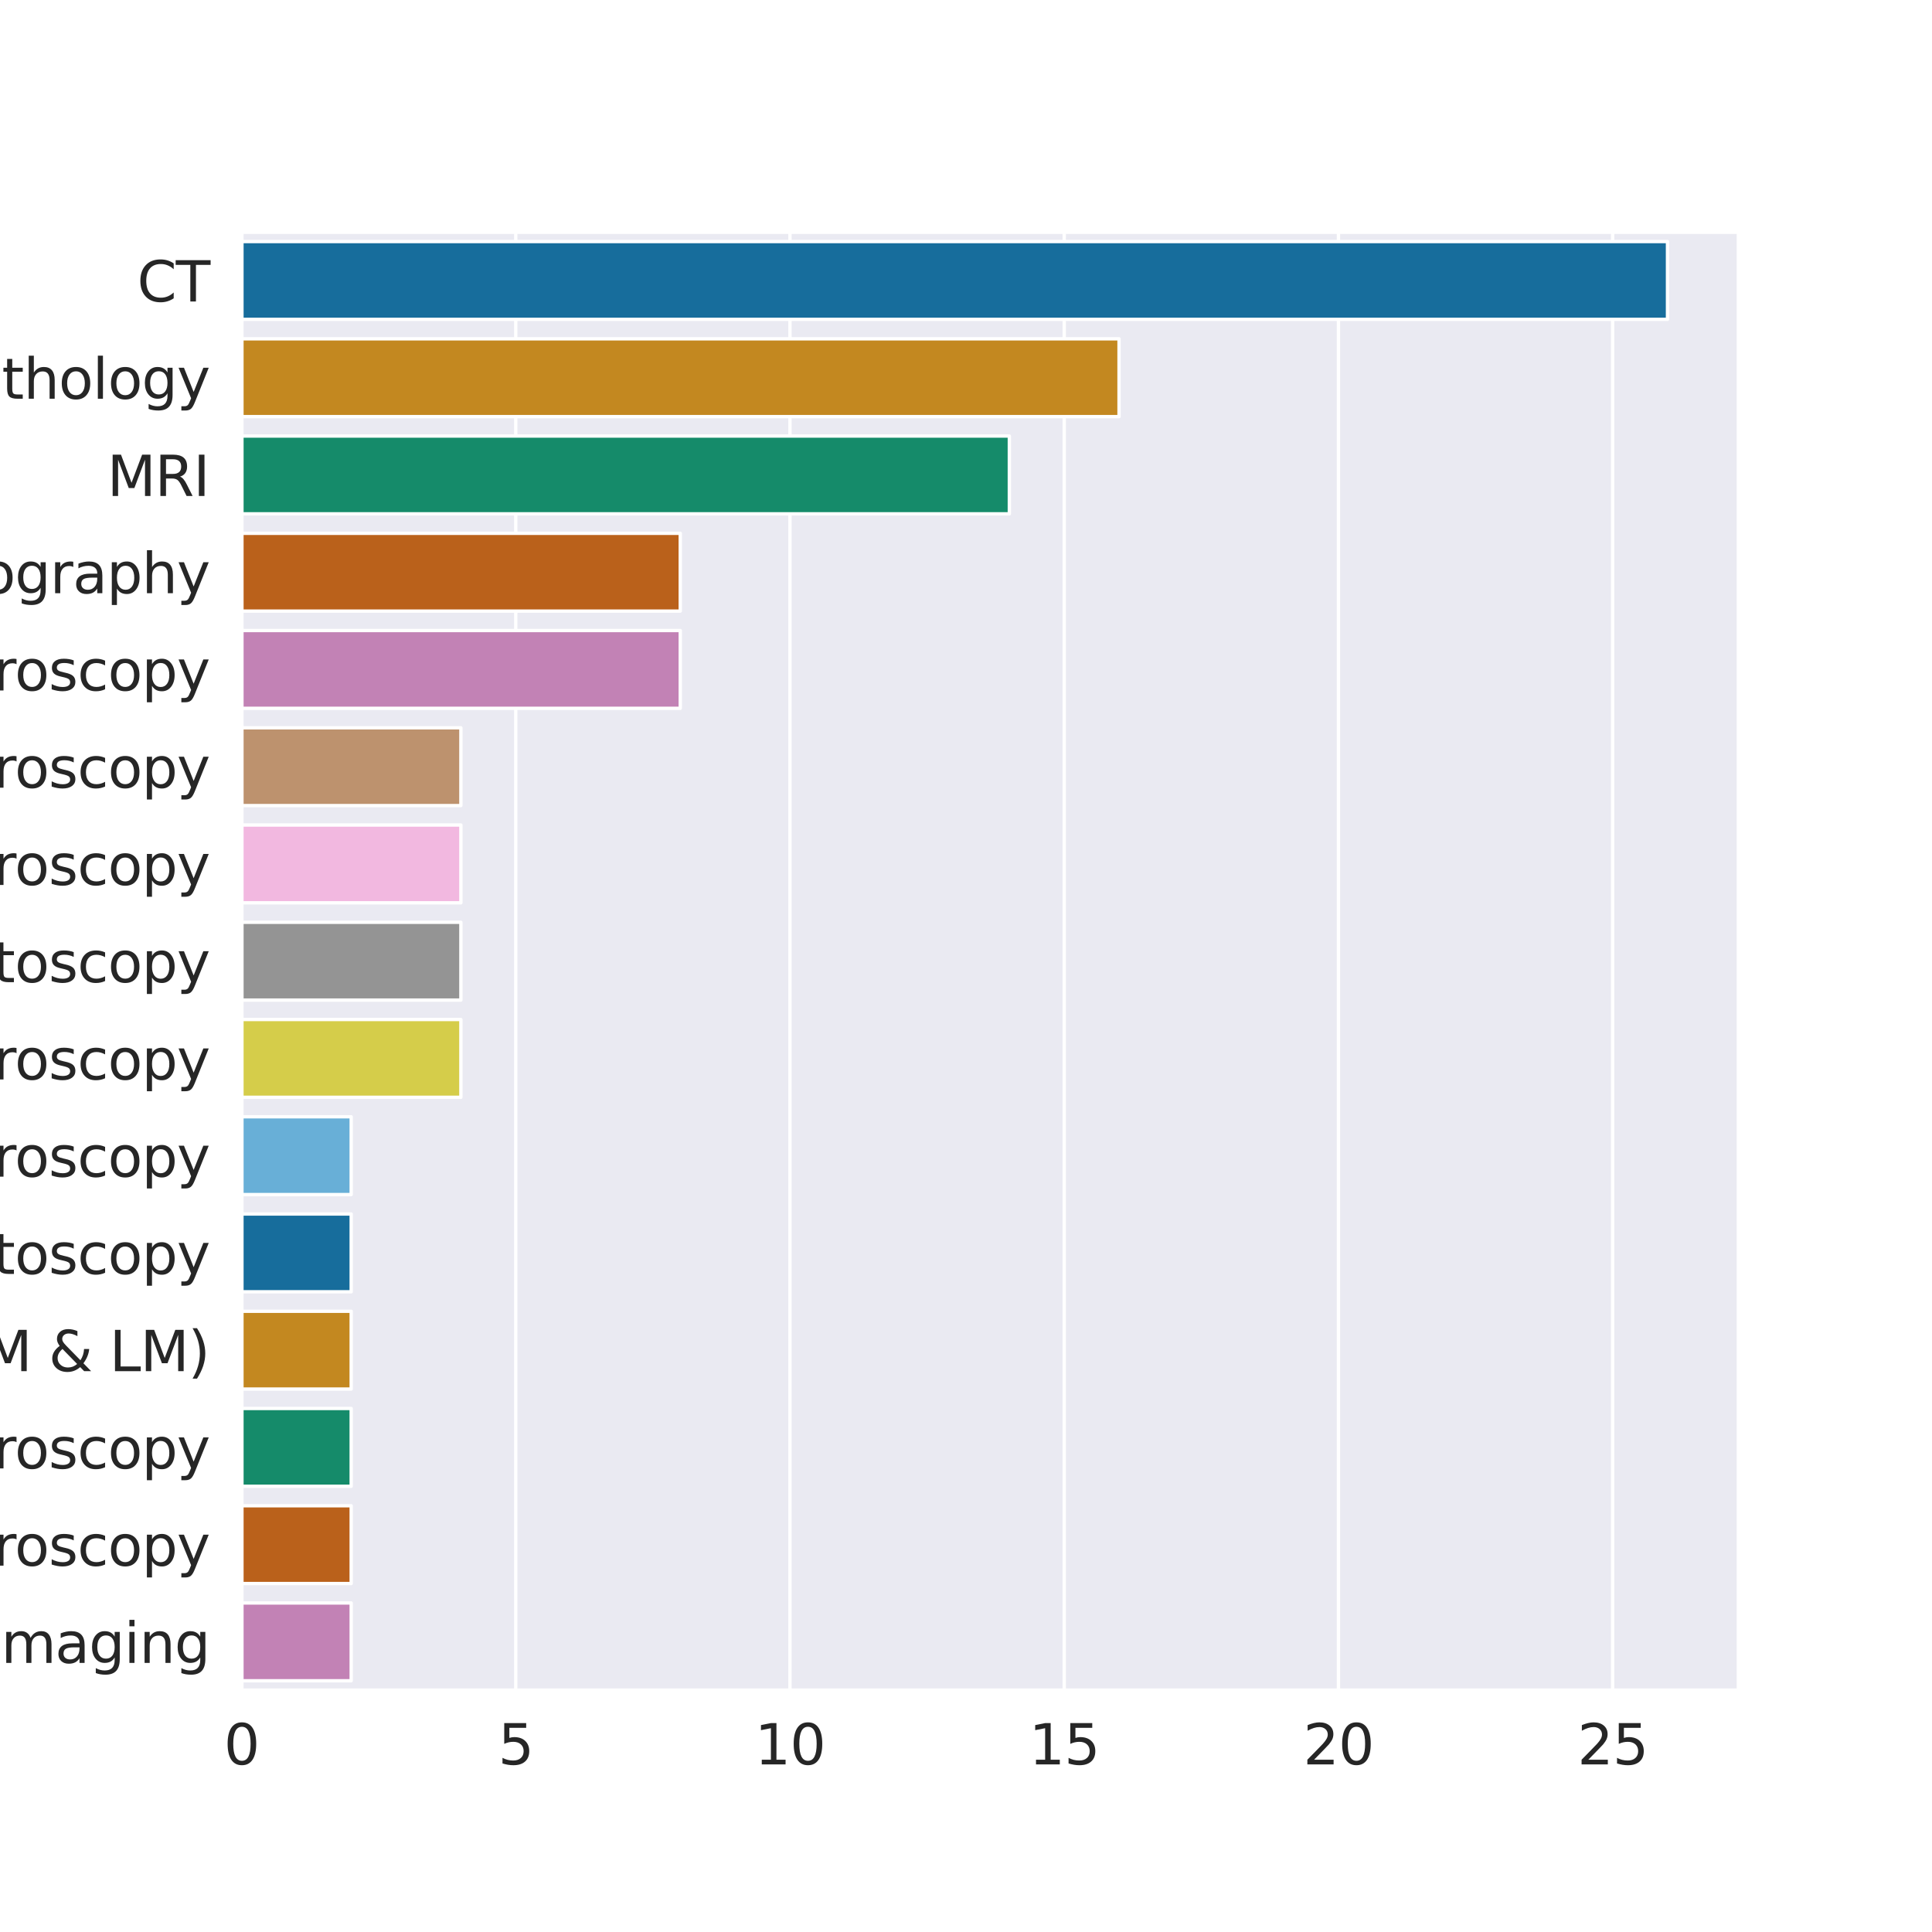 <?xml version="1.0" encoding="utf-8" standalone="no"?>
<!DOCTYPE svg PUBLIC "-//W3C//DTD SVG 1.1//EN"
  "http://www.w3.org/Graphics/SVG/1.1/DTD/svg11.dtd">
<svg xmlns:xlink="http://www.w3.org/1999/xlink" width="576pt" height="576pt" viewBox="0 0 576 576" xmlns="http://www.w3.org/2000/svg" version="1.1">
 <defs>
  <style type="text/css">*{stroke-linejoin: round; stroke-linecap: butt}</style>
 </defs>
 <g id="figure_1">
  <g id="patch_1">
   <path d="M 0 576 
L 576 576 
L 576 0 
L 0 0 
z
" style="fill: #ffffff"/>
  </g>
  <g id="axes_1">
   <g id="patch_2">
    <path d="M 72 504 
L 518.4 504 
L 518.4 69.12 
L 72 69.12 
z
" style="fill: #eaeaf2"/>
   </g>
   <g id="matplotlib.axis_1">
    <g id="xtick_1">
     <g id="line2d_1">
      <path d="M 72 504 
L 72 69.12 
" clip-path="url(#p57662f1f37)" style="fill: none; stroke: #ffffff; stroke-linecap: round"/>
     </g>
     <g id="text_1">
      <!-- 0 -->
      <g style="fill: #262626" transform="translate(66.751 526.037)scale(0.165 -0.165)">
       <defs>
        <path id="DejaVuSans-30" d="M 2034 4250 
Q 1547 4250 1301 3770 
Q 1056 3291 1056 2328 
Q 1056 1369 1301 889 
Q 1547 409 2034 409 
Q 2525 409 2770 889 
Q 3016 1369 3016 2328 
Q 3016 3291 2770 3770 
Q 2525 4250 2034 4250 
z
M 2034 4750 
Q 2819 4750 3233 4129 
Q 3647 3509 3647 2328 
Q 3647 1150 3233 529 
Q 2819 -91 2034 -91 
Q 1250 -91 836 529 
Q 422 1150 422 2328 
Q 422 3509 836 4129 
Q 1250 4750 2034 4750 
z
" transform="scale(0.016)"/>
       </defs>
       <use xlink:href="#DejaVuSans-30"/>
      </g>
     </g>
    </g>
    <g id="xtick_2">
     <g id="line2d_2">
      <path d="M 153.758 504 
L 153.758 69.12 
" clip-path="url(#p57662f1f37)" style="fill: none; stroke: #ffffff; stroke-linecap: round"/>
     </g>
     <g id="text_2">
      <!-- 5 -->
      <g style="fill: #262626" transform="translate(148.509 526.037)scale(0.165 -0.165)">
       <defs>
        <path id="DejaVuSans-35" d="M 691 4666 
L 3169 4666 
L 3169 4134 
L 1269 4134 
L 1269 2991 
Q 1406 3038 1543 3061 
Q 1681 3084 1819 3084 
Q 2600 3084 3056 2656 
Q 3513 2228 3513 1497 
Q 3513 744 3044 326 
Q 2575 -91 1722 -91 
Q 1428 -91 1123 -41 
Q 819 9 494 109 
L 494 744 
Q 775 591 1075 516 
Q 1375 441 1709 441 
Q 2250 441 2565 725 
Q 2881 1009 2881 1497 
Q 2881 1984 2565 2268 
Q 2250 2553 1709 2553 
Q 1456 2553 1204 2497 
Q 953 2441 691 2322 
L 691 4666 
z
" transform="scale(0.016)"/>
       </defs>
       <use xlink:href="#DejaVuSans-35"/>
      </g>
     </g>
    </g>
    <g id="xtick_3">
     <g id="line2d_3">
      <path d="M 235.516 504 
L 235.516 69.12 
" clip-path="url(#p57662f1f37)" style="fill: none; stroke: #ffffff; stroke-linecap: round"/>
     </g>
     <g id="text_3">
      <!-- 10 -->
      <g style="fill: #262626" transform="translate(225.018 526.037)scale(0.165 -0.165)">
       <defs>
        <path id="DejaVuSans-31" d="M 794 531 
L 1825 531 
L 1825 4091 
L 703 3866 
L 703 4441 
L 1819 4666 
L 2450 4666 
L 2450 531 
L 3481 531 
L 3481 0 
L 794 0 
L 794 531 
z
" transform="scale(0.016)"/>
       </defs>
       <use xlink:href="#DejaVuSans-31"/>
       <use xlink:href="#DejaVuSans-30" x="63.623"/>
      </g>
     </g>
    </g>
    <g id="xtick_4">
     <g id="line2d_4">
      <path d="M 317.275 504 
L 317.275 69.12 
" clip-path="url(#p57662f1f37)" style="fill: none; stroke: #ffffff; stroke-linecap: round"/>
     </g>
     <g id="text_4">
      <!-- 15 -->
      <g style="fill: #262626" transform="translate(306.777 526.037)scale(0.165 -0.165)">
       <use xlink:href="#DejaVuSans-31"/>
       <use xlink:href="#DejaVuSans-35" x="63.623"/>
      </g>
     </g>
    </g>
    <g id="xtick_5">
     <g id="line2d_5">
      <path d="M 399.033 504 
L 399.033 69.12 
" clip-path="url(#p57662f1f37)" style="fill: none; stroke: #ffffff; stroke-linecap: round"/>
     </g>
     <g id="text_5">
      <!-- 20 -->
      <g style="fill: #262626" transform="translate(388.535 526.037)scale(0.165 -0.165)">
       <defs>
        <path id="DejaVuSans-32" d="M 1228 531 
L 3431 531 
L 3431 0 
L 469 0 
L 469 531 
Q 828 903 1448 1529 
Q 2069 2156 2228 2338 
Q 2531 2678 2651 2914 
Q 2772 3150 2772 3378 
Q 2772 3750 2511 3984 
Q 2250 4219 1831 4219 
Q 1534 4219 1204 4116 
Q 875 4013 500 3803 
L 500 4441 
Q 881 4594 1212 4672 
Q 1544 4750 1819 4750 
Q 2544 4750 2975 4387 
Q 3406 4025 3406 3419 
Q 3406 3131 3298 2873 
Q 3191 2616 2906 2266 
Q 2828 2175 2409 1742 
Q 1991 1309 1228 531 
z
" transform="scale(0.016)"/>
       </defs>
       <use xlink:href="#DejaVuSans-32"/>
       <use xlink:href="#DejaVuSans-30" x="63.623"/>
      </g>
     </g>
    </g>
    <g id="xtick_6">
     <g id="line2d_6">
      <path d="M 480.791 504 
L 480.791 69.12 
" clip-path="url(#p57662f1f37)" style="fill: none; stroke: #ffffff; stroke-linecap: round"/>
     </g>
     <g id="text_6">
      <!-- 25 -->
      <g style="fill: #262626" transform="translate(470.293 526.037)scale(0.165 -0.165)">
       <use xlink:href="#DejaVuSans-32"/>
       <use xlink:href="#DejaVuSans-35" x="63.623"/>
      </g>
     </g>
    </g>
   </g>
   <g id="matplotlib.axis_2">
    <g id="ytick_1">
     <g id="text_7">
      <!-- CT -->
      <g style="fill: #262626" transform="translate(40.9 89.885)scale(0.165 -0.165)">
       <defs>
        <path id="DejaVuSans-43" d="M 4122 4306 
L 4122 3641 
Q 3803 3938 3442 4084 
Q 3081 4231 2675 4231 
Q 1875 4231 1450 3742 
Q 1025 3253 1025 2328 
Q 1025 1406 1450 917 
Q 1875 428 2675 428 
Q 3081 428 3442 575 
Q 3803 722 4122 1019 
L 4122 359 
Q 3791 134 3420 21 
Q 3050 -91 2638 -91 
Q 1578 -91 968 557 
Q 359 1206 359 2328 
Q 359 3453 968 4101 
Q 1578 4750 2638 4750 
Q 3056 4750 3426 4639 
Q 3797 4528 4122 4306 
z
" transform="scale(0.016)"/>
        <path id="DejaVuSans-54" d="M -19 4666 
L 3928 4666 
L 3928 4134 
L 2272 4134 
L 2272 0 
L 1638 0 
L 1638 4134 
L -19 4134 
L -19 4666 
z
" transform="scale(0.016)"/>
       </defs>
       <use xlink:href="#DejaVuSans-43"/>
       <use xlink:href="#DejaVuSans-54" x="69.824"/>
      </g>
     </g>
    </g>
    <g id="ytick_2">
     <g id="text_8">
      <!-- Digital Pathology -->
      <g style="fill: #262626" transform="translate(-77.515 118.877)scale(0.165 -0.165)">
       <defs>
        <path id="DejaVuSans-44" d="M 1259 4147 
L 1259 519 
L 2022 519 
Q 2988 519 3436 956 
Q 3884 1394 3884 2338 
Q 3884 3275 3436 3711 
Q 2988 4147 2022 4147 
L 1259 4147 
z
M 628 4666 
L 1925 4666 
Q 3281 4666 3915 4102 
Q 4550 3538 4550 2338 
Q 4550 1131 3912 565 
Q 3275 0 1925 0 
L 628 0 
L 628 4666 
z
" transform="scale(0.016)"/>
        <path id="DejaVuSans-69" d="M 603 3500 
L 1178 3500 
L 1178 0 
L 603 0 
L 603 3500 
z
M 603 4863 
L 1178 4863 
L 1178 4134 
L 603 4134 
L 603 4863 
z
" transform="scale(0.016)"/>
        <path id="DejaVuSans-67" d="M 2906 1791 
Q 2906 2416 2648 2759 
Q 2391 3103 1925 3103 
Q 1463 3103 1205 2759 
Q 947 2416 947 1791 
Q 947 1169 1205 825 
Q 1463 481 1925 481 
Q 2391 481 2648 825 
Q 2906 1169 2906 1791 
z
M 3481 434 
Q 3481 -459 3084 -895 
Q 2688 -1331 1869 -1331 
Q 1566 -1331 1297 -1286 
Q 1028 -1241 775 -1147 
L 775 -588 
Q 1028 -725 1275 -790 
Q 1522 -856 1778 -856 
Q 2344 -856 2625 -561 
Q 2906 -266 2906 331 
L 2906 616 
Q 2728 306 2450 153 
Q 2172 0 1784 0 
Q 1141 0 747 490 
Q 353 981 353 1791 
Q 353 2603 747 3093 
Q 1141 3584 1784 3584 
Q 2172 3584 2450 3431 
Q 2728 3278 2906 2969 
L 2906 3500 
L 3481 3500 
L 3481 434 
z
" transform="scale(0.016)"/>
        <path id="DejaVuSans-74" d="M 1172 4494 
L 1172 3500 
L 2356 3500 
L 2356 3053 
L 1172 3053 
L 1172 1153 
Q 1172 725 1289 603 
Q 1406 481 1766 481 
L 2356 481 
L 2356 0 
L 1766 0 
Q 1100 0 847 248 
Q 594 497 594 1153 
L 594 3053 
L 172 3053 
L 172 3500 
L 594 3500 
L 594 4494 
L 1172 4494 
z
" transform="scale(0.016)"/>
        <path id="DejaVuSans-61" d="M 2194 1759 
Q 1497 1759 1228 1600 
Q 959 1441 959 1056 
Q 959 750 1161 570 
Q 1363 391 1709 391 
Q 2188 391 2477 730 
Q 2766 1069 2766 1631 
L 2766 1759 
L 2194 1759 
z
M 3341 1997 
L 3341 0 
L 2766 0 
L 2766 531 
Q 2569 213 2275 61 
Q 1981 -91 1556 -91 
Q 1019 -91 701 211 
Q 384 513 384 1019 
Q 384 1609 779 1909 
Q 1175 2209 1959 2209 
L 2766 2209 
L 2766 2266 
Q 2766 2663 2505 2880 
Q 2244 3097 1772 3097 
Q 1472 3097 1187 3025 
Q 903 2953 641 2809 
L 641 3341 
Q 956 3463 1253 3523 
Q 1550 3584 1831 3584 
Q 2591 3584 2966 3190 
Q 3341 2797 3341 1997 
z
" transform="scale(0.016)"/>
        <path id="DejaVuSans-6c" d="M 603 4863 
L 1178 4863 
L 1178 0 
L 603 0 
L 603 4863 
z
" transform="scale(0.016)"/>
        <path id="DejaVuSans-20" transform="scale(0.016)"/>
        <path id="DejaVuSans-50" d="M 1259 4147 
L 1259 2394 
L 2053 2394 
Q 2494 2394 2734 2622 
Q 2975 2850 2975 3272 
Q 2975 3691 2734 3919 
Q 2494 4147 2053 4147 
L 1259 4147 
z
M 628 4666 
L 2053 4666 
Q 2838 4666 3239 4311 
Q 3641 3956 3641 3272 
Q 3641 2581 3239 2228 
Q 2838 1875 2053 1875 
L 1259 1875 
L 1259 0 
L 628 0 
L 628 4666 
z
" transform="scale(0.016)"/>
        <path id="DejaVuSans-68" d="M 3513 2113 
L 3513 0 
L 2938 0 
L 2938 2094 
Q 2938 2591 2744 2837 
Q 2550 3084 2163 3084 
Q 1697 3084 1428 2787 
Q 1159 2491 1159 1978 
L 1159 0 
L 581 0 
L 581 4863 
L 1159 4863 
L 1159 2956 
Q 1366 3272 1645 3428 
Q 1925 3584 2291 3584 
Q 2894 3584 3203 3211 
Q 3513 2838 3513 2113 
z
" transform="scale(0.016)"/>
        <path id="DejaVuSans-6f" d="M 1959 3097 
Q 1497 3097 1228 2736 
Q 959 2375 959 1747 
Q 959 1119 1226 758 
Q 1494 397 1959 397 
Q 2419 397 2687 759 
Q 2956 1122 2956 1747 
Q 2956 2369 2687 2733 
Q 2419 3097 1959 3097 
z
M 1959 3584 
Q 2709 3584 3137 3096 
Q 3566 2609 3566 1747 
Q 3566 888 3137 398 
Q 2709 -91 1959 -91 
Q 1206 -91 779 398 
Q 353 888 353 1747 
Q 353 2609 779 3096 
Q 1206 3584 1959 3584 
z
" transform="scale(0.016)"/>
        <path id="DejaVuSans-79" d="M 2059 -325 
Q 1816 -950 1584 -1140 
Q 1353 -1331 966 -1331 
L 506 -1331 
L 506 -850 
L 844 -850 
Q 1081 -850 1212 -737 
Q 1344 -625 1503 -206 
L 1606 56 
L 191 3500 
L 800 3500 
L 1894 763 
L 2988 3500 
L 3597 3500 
L 2059 -325 
z
" transform="scale(0.016)"/>
       </defs>
       <use xlink:href="#DejaVuSans-44"/>
       <use xlink:href="#DejaVuSans-69" x="77.002"/>
       <use xlink:href="#DejaVuSans-67" x="104.785"/>
       <use xlink:href="#DejaVuSans-69" x="168.262"/>
       <use xlink:href="#DejaVuSans-74" x="196.045"/>
       <use xlink:href="#DejaVuSans-61" x="235.254"/>
       <use xlink:href="#DejaVuSans-6c" x="296.533"/>
       <use xlink:href="#DejaVuSans-20" x="324.316"/>
       <use xlink:href="#DejaVuSans-50" x="356.104"/>
       <use xlink:href="#DejaVuSans-61" x="411.906"/>
       <use xlink:href="#DejaVuSans-74" x="473.186"/>
       <use xlink:href="#DejaVuSans-68" x="512.395"/>
       <use xlink:href="#DejaVuSans-6f" x="575.773"/>
       <use xlink:href="#DejaVuSans-6c" x="636.955"/>
       <use xlink:href="#DejaVuSans-6f" x="664.738"/>
       <use xlink:href="#DejaVuSans-67" x="725.92"/>
       <use xlink:href="#DejaVuSans-79" x="789.396"/>
      </g>
     </g>
    </g>
    <g id="ytick_3">
     <g id="text_9">
      <!-- MRI -->
      <g style="fill: #262626" transform="translate(31.931 147.869)scale(0.165 -0.165)">
       <defs>
        <path id="DejaVuSans-4d" d="M 628 4666 
L 1569 4666 
L 2759 1491 
L 3956 4666 
L 4897 4666 
L 4897 0 
L 4281 0 
L 4281 4097 
L 3078 897 
L 2444 897 
L 1241 4097 
L 1241 0 
L 628 0 
L 628 4666 
z
" transform="scale(0.016)"/>
        <path id="DejaVuSans-52" d="M 2841 2188 
Q 3044 2119 3236 1894 
Q 3428 1669 3622 1275 
L 4263 0 
L 3584 0 
L 2988 1197 
Q 2756 1666 2539 1819 
Q 2322 1972 1947 1972 
L 1259 1972 
L 1259 0 
L 628 0 
L 628 4666 
L 2053 4666 
Q 2853 4666 3247 4331 
Q 3641 3997 3641 3322 
Q 3641 2881 3436 2590 
Q 3231 2300 2841 2188 
z
M 1259 4147 
L 1259 2491 
L 2053 2491 
Q 2509 2491 2742 2702 
Q 2975 2913 2975 3322 
Q 2975 3731 2742 3939 
Q 2509 4147 2053 4147 
L 1259 4147 
z
" transform="scale(0.016)"/>
        <path id="DejaVuSans-49" d="M 628 4666 
L 1259 4666 
L 1259 0 
L 628 0 
L 628 4666 
z
" transform="scale(0.016)"/>
       </defs>
       <use xlink:href="#DejaVuSans-4d"/>
       <use xlink:href="#DejaVuSans-52" x="86.279"/>
       <use xlink:href="#DejaVuSans-49" x="155.762"/>
      </g>
     </g>
    </g>
    <g id="ytick_4">
     <g id="text_10">
      <!-- Mammography -->
      <g style="fill: #262626" transform="translate(-62.155 176.861)scale(0.165 -0.165)">
       <defs>
        <path id="DejaVuSans-6d" d="M 3328 2828 
Q 3544 3216 3844 3400 
Q 4144 3584 4550 3584 
Q 5097 3584 5394 3201 
Q 5691 2819 5691 2113 
L 5691 0 
L 5113 0 
L 5113 2094 
Q 5113 2597 4934 2840 
Q 4756 3084 4391 3084 
Q 3944 3084 3684 2787 
Q 3425 2491 3425 1978 
L 3425 0 
L 2847 0 
L 2847 2094 
Q 2847 2600 2669 2842 
Q 2491 3084 2119 3084 
Q 1678 3084 1418 2786 
Q 1159 2488 1159 1978 
L 1159 0 
L 581 0 
L 581 3500 
L 1159 3500 
L 1159 2956 
Q 1356 3278 1631 3431 
Q 1906 3584 2284 3584 
Q 2666 3584 2933 3390 
Q 3200 3197 3328 2828 
z
" transform="scale(0.016)"/>
        <path id="DejaVuSans-72" d="M 2631 2963 
Q 2534 3019 2420 3045 
Q 2306 3072 2169 3072 
Q 1681 3072 1420 2755 
Q 1159 2438 1159 1844 
L 1159 0 
L 581 0 
L 581 3500 
L 1159 3500 
L 1159 2956 
Q 1341 3275 1631 3429 
Q 1922 3584 2338 3584 
Q 2397 3584 2469 3576 
Q 2541 3569 2628 3553 
L 2631 2963 
z
" transform="scale(0.016)"/>
        <path id="DejaVuSans-70" d="M 1159 525 
L 1159 -1331 
L 581 -1331 
L 581 3500 
L 1159 3500 
L 1159 2969 
Q 1341 3281 1617 3432 
Q 1894 3584 2278 3584 
Q 2916 3584 3314 3078 
Q 3713 2572 3713 1747 
Q 3713 922 3314 415 
Q 2916 -91 2278 -91 
Q 1894 -91 1617 61 
Q 1341 213 1159 525 
z
M 3116 1747 
Q 3116 2381 2855 2742 
Q 2594 3103 2138 3103 
Q 1681 3103 1420 2742 
Q 1159 2381 1159 1747 
Q 1159 1113 1420 752 
Q 1681 391 2138 391 
Q 2594 391 2855 752 
Q 3116 1113 3116 1747 
z
" transform="scale(0.016)"/>
       </defs>
       <use xlink:href="#DejaVuSans-4d"/>
       <use xlink:href="#DejaVuSans-61" x="86.279"/>
       <use xlink:href="#DejaVuSans-6d" x="147.559"/>
       <use xlink:href="#DejaVuSans-6d" x="244.971"/>
       <use xlink:href="#DejaVuSans-6f" x="342.383"/>
       <use xlink:href="#DejaVuSans-67" x="403.564"/>
       <use xlink:href="#DejaVuSans-72" x="467.041"/>
       <use xlink:href="#DejaVuSans-61" x="508.154"/>
       <use xlink:href="#DejaVuSans-70" x="569.434"/>
       <use xlink:href="#DejaVuSans-68" x="632.91"/>
       <use xlink:href="#DejaVuSans-79" x="696.289"/>
      </g>
     </g>
    </g>
    <g id="ytick_5">
     <g id="text_11">
      <!-- Fluorescence microscopy -->
      <g style="fill: #262626" transform="translate(-145.678 205.853)scale(0.165 -0.165)">
       <defs>
        <path id="DejaVuSans-46" d="M 628 4666 
L 3309 4666 
L 3309 4134 
L 1259 4134 
L 1259 2759 
L 3109 2759 
L 3109 2228 
L 1259 2228 
L 1259 0 
L 628 0 
L 628 4666 
z
" transform="scale(0.016)"/>
        <path id="DejaVuSans-75" d="M 544 1381 
L 544 3500 
L 1119 3500 
L 1119 1403 
Q 1119 906 1312 657 
Q 1506 409 1894 409 
Q 2359 409 2629 706 
Q 2900 1003 2900 1516 
L 2900 3500 
L 3475 3500 
L 3475 0 
L 2900 0 
L 2900 538 
Q 2691 219 2414 64 
Q 2138 -91 1772 -91 
Q 1169 -91 856 284 
Q 544 659 544 1381 
z
M 1991 3584 
L 1991 3584 
z
" transform="scale(0.016)"/>
        <path id="DejaVuSans-65" d="M 3597 1894 
L 3597 1613 
L 953 1613 
Q 991 1019 1311 708 
Q 1631 397 2203 397 
Q 2534 397 2845 478 
Q 3156 559 3463 722 
L 3463 178 
Q 3153 47 2828 -22 
Q 2503 -91 2169 -91 
Q 1331 -91 842 396 
Q 353 884 353 1716 
Q 353 2575 817 3079 
Q 1281 3584 2069 3584 
Q 2775 3584 3186 3129 
Q 3597 2675 3597 1894 
z
M 3022 2063 
Q 3016 2534 2758 2815 
Q 2500 3097 2075 3097 
Q 1594 3097 1305 2825 
Q 1016 2553 972 2059 
L 3022 2063 
z
" transform="scale(0.016)"/>
        <path id="DejaVuSans-73" d="M 2834 3397 
L 2834 2853 
Q 2591 2978 2328 3040 
Q 2066 3103 1784 3103 
Q 1356 3103 1142 2972 
Q 928 2841 928 2578 
Q 928 2378 1081 2264 
Q 1234 2150 1697 2047 
L 1894 2003 
Q 2506 1872 2764 1633 
Q 3022 1394 3022 966 
Q 3022 478 2636 193 
Q 2250 -91 1575 -91 
Q 1294 -91 989 -36 
Q 684 19 347 128 
L 347 722 
Q 666 556 975 473 
Q 1284 391 1588 391 
Q 1994 391 2212 530 
Q 2431 669 2431 922 
Q 2431 1156 2273 1281 
Q 2116 1406 1581 1522 
L 1381 1569 
Q 847 1681 609 1914 
Q 372 2147 372 2553 
Q 372 3047 722 3315 
Q 1072 3584 1716 3584 
Q 2034 3584 2315 3537 
Q 2597 3491 2834 3397 
z
" transform="scale(0.016)"/>
        <path id="DejaVuSans-63" d="M 3122 3366 
L 3122 2828 
Q 2878 2963 2633 3030 
Q 2388 3097 2138 3097 
Q 1578 3097 1268 2742 
Q 959 2388 959 1747 
Q 959 1106 1268 751 
Q 1578 397 2138 397 
Q 2388 397 2633 464 
Q 2878 531 3122 666 
L 3122 134 
Q 2881 22 2623 -34 
Q 2366 -91 2075 -91 
Q 1284 -91 818 406 
Q 353 903 353 1747 
Q 353 2603 823 3093 
Q 1294 3584 2113 3584 
Q 2378 3584 2631 3529 
Q 2884 3475 3122 3366 
z
" transform="scale(0.016)"/>
        <path id="DejaVuSans-6e" d="M 3513 2113 
L 3513 0 
L 2938 0 
L 2938 2094 
Q 2938 2591 2744 2837 
Q 2550 3084 2163 3084 
Q 1697 3084 1428 2787 
Q 1159 2491 1159 1978 
L 1159 0 
L 581 0 
L 581 3500 
L 1159 3500 
L 1159 2956 
Q 1366 3272 1645 3428 
Q 1925 3584 2291 3584 
Q 2894 3584 3203 3211 
Q 3513 2838 3513 2113 
z
" transform="scale(0.016)"/>
       </defs>
       <use xlink:href="#DejaVuSans-46"/>
       <use xlink:href="#DejaVuSans-6c" x="57.52"/>
       <use xlink:href="#DejaVuSans-75" x="85.303"/>
       <use xlink:href="#DejaVuSans-6f" x="148.682"/>
       <use xlink:href="#DejaVuSans-72" x="209.863"/>
       <use xlink:href="#DejaVuSans-65" x="248.727"/>
       <use xlink:href="#DejaVuSans-73" x="310.25"/>
       <use xlink:href="#DejaVuSans-63" x="362.35"/>
       <use xlink:href="#DejaVuSans-65" x="417.33"/>
       <use xlink:href="#DejaVuSans-6e" x="478.854"/>
       <use xlink:href="#DejaVuSans-63" x="542.232"/>
       <use xlink:href="#DejaVuSans-65" x="597.213"/>
       <use xlink:href="#DejaVuSans-20" x="658.736"/>
       <use xlink:href="#DejaVuSans-6d" x="690.523"/>
       <use xlink:href="#DejaVuSans-69" x="787.936"/>
       <use xlink:href="#DejaVuSans-63" x="815.719"/>
       <use xlink:href="#DejaVuSans-72" x="870.699"/>
       <use xlink:href="#DejaVuSans-6f" x="909.562"/>
       <use xlink:href="#DejaVuSans-73" x="970.744"/>
       <use xlink:href="#DejaVuSans-63" x="1022.844"/>
       <use xlink:href="#DejaVuSans-6f" x="1077.824"/>
       <use xlink:href="#DejaVuSans-70" x="1139.006"/>
       <use xlink:href="#DejaVuSans-79" x="1202.482"/>
      </g>
     </g>
    </g>
    <g id="ytick_6">
     <g id="text_12">
      <!-- 3D microscopy -->
      <g style="fill: #262626" transform="translate(-60.188 234.845)scale(0.165 -0.165)">
       <defs>
        <path id="DejaVuSans-33" d="M 2597 2516 
Q 3050 2419 3304 2112 
Q 3559 1806 3559 1356 
Q 3559 666 3084 287 
Q 2609 -91 1734 -91 
Q 1441 -91 1130 -33 
Q 819 25 488 141 
L 488 750 
Q 750 597 1062 519 
Q 1375 441 1716 441 
Q 2309 441 2620 675 
Q 2931 909 2931 1356 
Q 2931 1769 2642 2001 
Q 2353 2234 1838 2234 
L 1294 2234 
L 1294 2753 
L 1863 2753 
Q 2328 2753 2575 2939 
Q 2822 3125 2822 3475 
Q 2822 3834 2567 4026 
Q 2313 4219 1838 4219 
Q 1578 4219 1281 4162 
Q 984 4106 628 3988 
L 628 4550 
Q 988 4650 1302 4700 
Q 1616 4750 1894 4750 
Q 2613 4750 3031 4423 
Q 3450 4097 3450 3541 
Q 3450 3153 3228 2886 
Q 3006 2619 2597 2516 
z
" transform="scale(0.016)"/>
       </defs>
       <use xlink:href="#DejaVuSans-33"/>
       <use xlink:href="#DejaVuSans-44" x="63.623"/>
       <use xlink:href="#DejaVuSans-20" x="140.625"/>
       <use xlink:href="#DejaVuSans-6d" x="172.412"/>
       <use xlink:href="#DejaVuSans-69" x="269.824"/>
       <use xlink:href="#DejaVuSans-63" x="297.607"/>
       <use xlink:href="#DejaVuSans-72" x="352.588"/>
       <use xlink:href="#DejaVuSans-6f" x="391.451"/>
       <use xlink:href="#DejaVuSans-73" x="452.633"/>
       <use xlink:href="#DejaVuSans-63" x="504.732"/>
       <use xlink:href="#DejaVuSans-6f" x="559.713"/>
       <use xlink:href="#DejaVuSans-70" x="620.895"/>
       <use xlink:href="#DejaVuSans-79" x="684.371"/>
      </g>
     </g>
    </g>
    <g id="ytick_7">
     <g id="text_13">
      <!-- Cryo-electron microscopy -->
      <g style="fill: #262626" transform="translate(-148.808 263.837)scale(0.165 -0.165)">
       <defs>
        <path id="DejaVuSans-2d" d="M 313 2009 
L 1997 2009 
L 1997 1497 
L 313 1497 
L 313 2009 
z
" transform="scale(0.016)"/>
       </defs>
       <use xlink:href="#DejaVuSans-43"/>
       <use xlink:href="#DejaVuSans-72" x="69.824"/>
       <use xlink:href="#DejaVuSans-79" x="110.938"/>
       <use xlink:href="#DejaVuSans-6f" x="170.117"/>
       <use xlink:href="#DejaVuSans-2d" x="233.174"/>
       <use xlink:href="#DejaVuSans-65" x="269.258"/>
       <use xlink:href="#DejaVuSans-6c" x="330.781"/>
       <use xlink:href="#DejaVuSans-65" x="358.564"/>
       <use xlink:href="#DejaVuSans-63" x="420.088"/>
       <use xlink:href="#DejaVuSans-74" x="475.068"/>
       <use xlink:href="#DejaVuSans-72" x="514.277"/>
       <use xlink:href="#DejaVuSans-6f" x="553.141"/>
       <use xlink:href="#DejaVuSans-6e" x="614.322"/>
       <use xlink:href="#DejaVuSans-20" x="677.701"/>
       <use xlink:href="#DejaVuSans-6d" x="709.488"/>
       <use xlink:href="#DejaVuSans-69" x="806.9"/>
       <use xlink:href="#DejaVuSans-63" x="834.684"/>
       <use xlink:href="#DejaVuSans-72" x="889.664"/>
       <use xlink:href="#DejaVuSans-6f" x="928.527"/>
       <use xlink:href="#DejaVuSans-73" x="989.709"/>
       <use xlink:href="#DejaVuSans-63" x="1041.809"/>
       <use xlink:href="#DejaVuSans-6f" x="1096.789"/>
       <use xlink:href="#DejaVuSans-70" x="1157.971"/>
       <use xlink:href="#DejaVuSans-79" x="1221.447"/>
      </g>
     </g>
    </g>
    <g id="ytick_8">
     <g id="text_14">
      <!-- Dermatoscopy -->
      <g style="fill: #262626" transform="translate(-57.605 292.829)scale(0.165 -0.165)">
       <use xlink:href="#DejaVuSans-44"/>
       <use xlink:href="#DejaVuSans-65" x="77.002"/>
       <use xlink:href="#DejaVuSans-72" x="138.525"/>
       <use xlink:href="#DejaVuSans-6d" x="177.889"/>
       <use xlink:href="#DejaVuSans-61" x="275.301"/>
       <use xlink:href="#DejaVuSans-74" x="336.58"/>
       <use xlink:href="#DejaVuSans-6f" x="375.789"/>
       <use xlink:href="#DejaVuSans-73" x="436.971"/>
       <use xlink:href="#DejaVuSans-63" x="489.07"/>
       <use xlink:href="#DejaVuSans-6f" x="544.051"/>
       <use xlink:href="#DejaVuSans-70" x="605.232"/>
       <use xlink:href="#DejaVuSans-79" x="668.709"/>
      </g>
     </g>
    </g>
    <g id="ytick_9">
     <g id="text_15">
      <!-- Electron microscopy -->
      <g style="fill: #262626" transform="translate(-104.653 321.821)scale(0.165 -0.165)">
       <defs>
        <path id="DejaVuSans-45" d="M 628 4666 
L 3578 4666 
L 3578 4134 
L 1259 4134 
L 1259 2753 
L 3481 2753 
L 3481 2222 
L 1259 2222 
L 1259 531 
L 3634 531 
L 3634 0 
L 628 0 
L 628 4666 
z
" transform="scale(0.016)"/>
       </defs>
       <use xlink:href="#DejaVuSans-45"/>
       <use xlink:href="#DejaVuSans-6c" x="63.184"/>
       <use xlink:href="#DejaVuSans-65" x="90.967"/>
       <use xlink:href="#DejaVuSans-63" x="152.49"/>
       <use xlink:href="#DejaVuSans-74" x="207.471"/>
       <use xlink:href="#DejaVuSans-72" x="246.68"/>
       <use xlink:href="#DejaVuSans-6f" x="285.543"/>
       <use xlink:href="#DejaVuSans-6e" x="346.725"/>
       <use xlink:href="#DejaVuSans-20" x="410.104"/>
       <use xlink:href="#DejaVuSans-6d" x="441.891"/>
       <use xlink:href="#DejaVuSans-69" x="539.303"/>
       <use xlink:href="#DejaVuSans-63" x="567.086"/>
       <use xlink:href="#DejaVuSans-72" x="622.066"/>
       <use xlink:href="#DejaVuSans-6f" x="660.93"/>
       <use xlink:href="#DejaVuSans-73" x="722.111"/>
       <use xlink:href="#DejaVuSans-63" x="774.211"/>
       <use xlink:href="#DejaVuSans-6f" x="829.191"/>
       <use xlink:href="#DejaVuSans-70" x="890.373"/>
       <use xlink:href="#DejaVuSans-79" x="953.85"/>
      </g>
     </g>
    </g>
    <g id="ytick_10">
     <g id="text_16">
      <!-- Confocal microscopy -->
      <g style="fill: #262626" transform="translate(-108.731 350.813)scale(0.165 -0.165)">
       <defs>
        <path id="DejaVuSans-66" d="M 2375 4863 
L 2375 4384 
L 1825 4384 
Q 1516 4384 1395 4259 
Q 1275 4134 1275 3809 
L 1275 3500 
L 2222 3500 
L 2222 3053 
L 1275 3053 
L 1275 0 
L 697 0 
L 697 3053 
L 147 3053 
L 147 3500 
L 697 3500 
L 697 3744 
Q 697 4328 969 4595 
Q 1241 4863 1831 4863 
L 2375 4863 
z
" transform="scale(0.016)"/>
       </defs>
       <use xlink:href="#DejaVuSans-43"/>
       <use xlink:href="#DejaVuSans-6f" x="69.824"/>
       <use xlink:href="#DejaVuSans-6e" x="131.006"/>
       <use xlink:href="#DejaVuSans-66" x="194.385"/>
       <use xlink:href="#DejaVuSans-6f" x="229.59"/>
       <use xlink:href="#DejaVuSans-63" x="290.771"/>
       <use xlink:href="#DejaVuSans-61" x="345.752"/>
       <use xlink:href="#DejaVuSans-6c" x="407.031"/>
       <use xlink:href="#DejaVuSans-20" x="434.814"/>
       <use xlink:href="#DejaVuSans-6d" x="466.602"/>
       <use xlink:href="#DejaVuSans-69" x="564.014"/>
       <use xlink:href="#DejaVuSans-63" x="591.797"/>
       <use xlink:href="#DejaVuSans-72" x="646.777"/>
       <use xlink:href="#DejaVuSans-6f" x="685.641"/>
       <use xlink:href="#DejaVuSans-73" x="746.822"/>
       <use xlink:href="#DejaVuSans-63" x="798.922"/>
       <use xlink:href="#DejaVuSans-6f" x="853.902"/>
       <use xlink:href="#DejaVuSans-70" x="915.084"/>
       <use xlink:href="#DejaVuSans-79" x="978.561"/>
      </g>
     </g>
    </g>
    <g id="ytick_11">
     <g id="text_17">
      <!-- CT, Dermatoscopy -->
      <g style="fill: #262626" transform="translate(-89.692 379.805)scale(0.165 -0.165)">
       <defs>
        <path id="DejaVuSans-2c" d="M 750 794 
L 1409 794 
L 1409 256 
L 897 -744 
L 494 -744 
L 750 256 
L 750 794 
z
" transform="scale(0.016)"/>
       </defs>
       <use xlink:href="#DejaVuSans-43"/>
       <use xlink:href="#DejaVuSans-54" x="69.824"/>
       <use xlink:href="#DejaVuSans-2c" x="130.908"/>
       <use xlink:href="#DejaVuSans-20" x="162.695"/>
       <use xlink:href="#DejaVuSans-44" x="194.482"/>
       <use xlink:href="#DejaVuSans-65" x="271.484"/>
       <use xlink:href="#DejaVuSans-72" x="333.008"/>
       <use xlink:href="#DejaVuSans-6d" x="372.371"/>
       <use xlink:href="#DejaVuSans-61" x="469.783"/>
       <use xlink:href="#DejaVuSans-74" x="531.062"/>
       <use xlink:href="#DejaVuSans-6f" x="570.271"/>
       <use xlink:href="#DejaVuSans-73" x="631.453"/>
       <use xlink:href="#DejaVuSans-63" x="683.553"/>
       <use xlink:href="#DejaVuSans-6f" x="738.533"/>
       <use xlink:href="#DejaVuSans-70" x="799.715"/>
       <use xlink:href="#DejaVuSans-79" x="863.191"/>
      </g>
     </g>
    </g>
    <g id="ytick_12">
     <g id="text_18">
      <!-- Microscopy (EM &amp; LM) -->
      <g style="fill: #262626" transform="translate(-119.472 408.797)scale(0.165 -0.165)">
       <defs>
        <path id="DejaVuSans-28" d="M 1984 4856 
Q 1566 4138 1362 3434 
Q 1159 2731 1159 2009 
Q 1159 1288 1364 580 
Q 1569 -128 1984 -844 
L 1484 -844 
Q 1016 -109 783 600 
Q 550 1309 550 2009 
Q 550 2706 781 3412 
Q 1013 4119 1484 4856 
L 1984 4856 
z
" transform="scale(0.016)"/>
        <path id="DejaVuSans-26" d="M 1556 2509 
Q 1272 2256 1139 2004 
Q 1006 1753 1006 1478 
Q 1006 1022 1337 719 
Q 1669 416 2169 416 
Q 2466 416 2725 514 
Q 2984 613 3213 813 
L 1556 2509 
z
M 1997 2859 
L 3584 1234 
Q 3769 1513 3872 1830 
Q 3975 2147 3994 2503 
L 4575 2503 
Q 4538 2091 4375 1687 
Q 4213 1284 3922 891 
L 4794 0 
L 4006 0 
L 3559 459 
Q 3234 181 2878 45 
Q 2522 -91 2113 -91 
Q 1359 -91 881 339 
Q 403 769 403 1441 
Q 403 1841 612 2192 
Q 822 2544 1241 2853 
Q 1091 3050 1012 3245 
Q 934 3441 934 3628 
Q 934 4134 1281 4442 
Q 1628 4750 2203 4750 
Q 2463 4750 2720 4694 
Q 2978 4638 3244 4525 
L 3244 3956 
Q 2972 4103 2725 4179 
Q 2478 4256 2266 4256 
Q 1938 4256 1733 4082 
Q 1528 3909 1528 3634 
Q 1528 3475 1620 3314 
Q 1713 3153 1997 2859 
z
" transform="scale(0.016)"/>
        <path id="DejaVuSans-4c" d="M 628 4666 
L 1259 4666 
L 1259 531 
L 3531 531 
L 3531 0 
L 628 0 
L 628 4666 
z
" transform="scale(0.016)"/>
        <path id="DejaVuSans-29" d="M 513 4856 
L 1013 4856 
Q 1481 4119 1714 3412 
Q 1947 2706 1947 2009 
Q 1947 1309 1714 600 
Q 1481 -109 1013 -844 
L 513 -844 
Q 928 -128 1133 580 
Q 1338 1288 1338 2009 
Q 1338 2731 1133 3434 
Q 928 4138 513 4856 
z
" transform="scale(0.016)"/>
       </defs>
       <use xlink:href="#DejaVuSans-4d"/>
       <use xlink:href="#DejaVuSans-69" x="86.279"/>
       <use xlink:href="#DejaVuSans-63" x="114.062"/>
       <use xlink:href="#DejaVuSans-72" x="169.043"/>
       <use xlink:href="#DejaVuSans-6f" x="207.906"/>
       <use xlink:href="#DejaVuSans-73" x="269.088"/>
       <use xlink:href="#DejaVuSans-63" x="321.188"/>
       <use xlink:href="#DejaVuSans-6f" x="376.168"/>
       <use xlink:href="#DejaVuSans-70" x="437.35"/>
       <use xlink:href="#DejaVuSans-79" x="500.826"/>
       <use xlink:href="#DejaVuSans-20" x="560.006"/>
       <use xlink:href="#DejaVuSans-28" x="591.793"/>
       <use xlink:href="#DejaVuSans-45" x="630.807"/>
       <use xlink:href="#DejaVuSans-4d" x="693.99"/>
       <use xlink:href="#DejaVuSans-20" x="780.27"/>
       <use xlink:href="#DejaVuSans-26" x="812.057"/>
       <use xlink:href="#DejaVuSans-20" x="890.035"/>
       <use xlink:href="#DejaVuSans-4c" x="921.822"/>
       <use xlink:href="#DejaVuSans-4d" x="977.535"/>
       <use xlink:href="#DejaVuSans-29" x="1063.814"/>
      </g>
     </g>
    </g>
    <g id="ytick_13">
     <g id="text_19">
      <!-- Second harmonic generation (SHG) microscopy -->
      <g style="fill: #262626" transform="translate(-329.068 437.789)scale(0.165 -0.165)">
       <defs>
        <path id="DejaVuSans-53" d="M 3425 4513 
L 3425 3897 
Q 3066 4069 2747 4153 
Q 2428 4238 2131 4238 
Q 1616 4238 1336 4038 
Q 1056 3838 1056 3469 
Q 1056 3159 1242 3001 
Q 1428 2844 1947 2747 
L 2328 2669 
Q 3034 2534 3370 2195 
Q 3706 1856 3706 1288 
Q 3706 609 3251 259 
Q 2797 -91 1919 -91 
Q 1588 -91 1214 -16 
Q 841 59 441 206 
L 441 856 
Q 825 641 1194 531 
Q 1563 422 1919 422 
Q 2459 422 2753 634 
Q 3047 847 3047 1241 
Q 3047 1584 2836 1778 
Q 2625 1972 2144 2069 
L 1759 2144 
Q 1053 2284 737 2584 
Q 422 2884 422 3419 
Q 422 4038 858 4394 
Q 1294 4750 2059 4750 
Q 2388 4750 2728 4690 
Q 3069 4631 3425 4513 
z
" transform="scale(0.016)"/>
        <path id="DejaVuSans-64" d="M 2906 2969 
L 2906 4863 
L 3481 4863 
L 3481 0 
L 2906 0 
L 2906 525 
Q 2725 213 2448 61 
Q 2172 -91 1784 -91 
Q 1150 -91 751 415 
Q 353 922 353 1747 
Q 353 2572 751 3078 
Q 1150 3584 1784 3584 
Q 2172 3584 2448 3432 
Q 2725 3281 2906 2969 
z
M 947 1747 
Q 947 1113 1208 752 
Q 1469 391 1925 391 
Q 2381 391 2643 752 
Q 2906 1113 2906 1747 
Q 2906 2381 2643 2742 
Q 2381 3103 1925 3103 
Q 1469 3103 1208 2742 
Q 947 2381 947 1747 
z
" transform="scale(0.016)"/>
        <path id="DejaVuSans-48" d="M 628 4666 
L 1259 4666 
L 1259 2753 
L 3553 2753 
L 3553 4666 
L 4184 4666 
L 4184 0 
L 3553 0 
L 3553 2222 
L 1259 2222 
L 1259 0 
L 628 0 
L 628 4666 
z
" transform="scale(0.016)"/>
        <path id="DejaVuSans-47" d="M 3809 666 
L 3809 1919 
L 2778 1919 
L 2778 2438 
L 4434 2438 
L 4434 434 
Q 4069 175 3628 42 
Q 3188 -91 2688 -91 
Q 1594 -91 976 548 
Q 359 1188 359 2328 
Q 359 3472 976 4111 
Q 1594 4750 2688 4750 
Q 3144 4750 3555 4637 
Q 3966 4525 4313 4306 
L 4313 3634 
Q 3963 3931 3569 4081 
Q 3175 4231 2741 4231 
Q 1884 4231 1454 3753 
Q 1025 3275 1025 2328 
Q 1025 1384 1454 906 
Q 1884 428 2741 428 
Q 3075 428 3337 486 
Q 3600 544 3809 666 
z
" transform="scale(0.016)"/>
       </defs>
       <use xlink:href="#DejaVuSans-53"/>
       <use xlink:href="#DejaVuSans-65" x="63.477"/>
       <use xlink:href="#DejaVuSans-63" x="125"/>
       <use xlink:href="#DejaVuSans-6f" x="179.98"/>
       <use xlink:href="#DejaVuSans-6e" x="241.162"/>
       <use xlink:href="#DejaVuSans-64" x="304.541"/>
       <use xlink:href="#DejaVuSans-20" x="368.018"/>
       <use xlink:href="#DejaVuSans-68" x="399.805"/>
       <use xlink:href="#DejaVuSans-61" x="463.184"/>
       <use xlink:href="#DejaVuSans-72" x="524.463"/>
       <use xlink:href="#DejaVuSans-6d" x="563.826"/>
       <use xlink:href="#DejaVuSans-6f" x="661.238"/>
       <use xlink:href="#DejaVuSans-6e" x="722.42"/>
       <use xlink:href="#DejaVuSans-69" x="785.799"/>
       <use xlink:href="#DejaVuSans-63" x="813.582"/>
       <use xlink:href="#DejaVuSans-20" x="868.562"/>
       <use xlink:href="#DejaVuSans-67" x="900.35"/>
       <use xlink:href="#DejaVuSans-65" x="963.826"/>
       <use xlink:href="#DejaVuSans-6e" x="1025.35"/>
       <use xlink:href="#DejaVuSans-65" x="1088.729"/>
       <use xlink:href="#DejaVuSans-72" x="1150.252"/>
       <use xlink:href="#DejaVuSans-61" x="1191.365"/>
       <use xlink:href="#DejaVuSans-74" x="1252.645"/>
       <use xlink:href="#DejaVuSans-69" x="1291.854"/>
       <use xlink:href="#DejaVuSans-6f" x="1319.637"/>
       <use xlink:href="#DejaVuSans-6e" x="1380.818"/>
       <use xlink:href="#DejaVuSans-20" x="1444.197"/>
       <use xlink:href="#DejaVuSans-28" x="1475.984"/>
       <use xlink:href="#DejaVuSans-53" x="1514.998"/>
       <use xlink:href="#DejaVuSans-48" x="1578.475"/>
       <use xlink:href="#DejaVuSans-47" x="1653.67"/>
       <use xlink:href="#DejaVuSans-29" x="1731.16"/>
       <use xlink:href="#DejaVuSans-20" x="1770.174"/>
       <use xlink:href="#DejaVuSans-6d" x="1801.961"/>
       <use xlink:href="#DejaVuSans-69" x="1899.373"/>
       <use xlink:href="#DejaVuSans-63" x="1927.156"/>
       <use xlink:href="#DejaVuSans-72" x="1982.137"/>
       <use xlink:href="#DejaVuSans-6f" x="2021"/>
       <use xlink:href="#DejaVuSans-73" x="2082.182"/>
       <use xlink:href="#DejaVuSans-63" x="2134.281"/>
       <use xlink:href="#DejaVuSans-6f" x="2189.262"/>
       <use xlink:href="#DejaVuSans-70" x="2250.443"/>
       <use xlink:href="#DejaVuSans-79" x="2313.92"/>
      </g>
     </g>
    </g>
    <g id="ytick_14">
     <g id="text_20">
      <!-- Time-lapse microscopy -->
      <g style="fill: #262626" transform="translate(-127.227 466.781)scale(0.165 -0.165)">
       <use xlink:href="#DejaVuSans-54"/>
       <use xlink:href="#DejaVuSans-69" x="57.959"/>
       <use xlink:href="#DejaVuSans-6d" x="85.742"/>
       <use xlink:href="#DejaVuSans-65" x="183.154"/>
       <use xlink:href="#DejaVuSans-2d" x="244.678"/>
       <use xlink:href="#DejaVuSans-6c" x="280.762"/>
       <use xlink:href="#DejaVuSans-61" x="308.545"/>
       <use xlink:href="#DejaVuSans-70" x="369.824"/>
       <use xlink:href="#DejaVuSans-73" x="433.301"/>
       <use xlink:href="#DejaVuSans-65" x="485.4"/>
       <use xlink:href="#DejaVuSans-20" x="546.924"/>
       <use xlink:href="#DejaVuSans-6d" x="578.711"/>
       <use xlink:href="#DejaVuSans-69" x="676.123"/>
       <use xlink:href="#DejaVuSans-63" x="703.906"/>
       <use xlink:href="#DejaVuSans-72" x="758.887"/>
       <use xlink:href="#DejaVuSans-6f" x="797.75"/>
       <use xlink:href="#DejaVuSans-73" x="858.932"/>
       <use xlink:href="#DejaVuSans-63" x="911.031"/>
       <use xlink:href="#DejaVuSans-6f" x="966.012"/>
       <use xlink:href="#DejaVuSans-70" x="1027.193"/>
       <use xlink:href="#DejaVuSans-79" x="1090.67"/>
      </g>
     </g>
    </g>
    <g id="ytick_15">
     <g id="text_21">
      <!-- Ultrasound imaging -->
      <g style="fill: #262626" transform="translate(-99.605 495.773)scale(0.165 -0.165)">
       <defs>
        <path id="DejaVuSans-55" d="M 556 4666 
L 1191 4666 
L 1191 1831 
Q 1191 1081 1462 751 
Q 1734 422 2344 422 
Q 2950 422 3222 751 
Q 3494 1081 3494 1831 
L 3494 4666 
L 4128 4666 
L 4128 1753 
Q 4128 841 3676 375 
Q 3225 -91 2344 -91 
Q 1459 -91 1007 375 
Q 556 841 556 1753 
L 556 4666 
z
" transform="scale(0.016)"/>
       </defs>
       <use xlink:href="#DejaVuSans-55"/>
       <use xlink:href="#DejaVuSans-6c" x="73.193"/>
       <use xlink:href="#DejaVuSans-74" x="100.977"/>
       <use xlink:href="#DejaVuSans-72" x="140.186"/>
       <use xlink:href="#DejaVuSans-61" x="181.299"/>
       <use xlink:href="#DejaVuSans-73" x="242.578"/>
       <use xlink:href="#DejaVuSans-6f" x="294.678"/>
       <use xlink:href="#DejaVuSans-75" x="355.859"/>
       <use xlink:href="#DejaVuSans-6e" x="419.238"/>
       <use xlink:href="#DejaVuSans-64" x="482.617"/>
       <use xlink:href="#DejaVuSans-20" x="546.094"/>
       <use xlink:href="#DejaVuSans-69" x="577.881"/>
       <use xlink:href="#DejaVuSans-6d" x="605.664"/>
       <use xlink:href="#DejaVuSans-61" x="703.076"/>
       <use xlink:href="#DejaVuSans-67" x="764.355"/>
       <use xlink:href="#DejaVuSans-69" x="827.832"/>
       <use xlink:href="#DejaVuSans-6e" x="855.615"/>
       <use xlink:href="#DejaVuSans-67" x="918.994"/>
      </g>
     </g>
    </g>
   </g>
   <g id="patch_3">
    <path d="M 72 72.019 
L 497.143 72.019 
L 497.143 95.213 
L 72 95.213 
z
" clip-path="url(#p57662f1f37)" style="fill: #176d9c; stroke: #ffffff; stroke-linejoin: miter"/>
   </g>
   <g id="patch_4">
    <path d="M 72 101.011 
L 333.626 101.011 
L 333.626 124.205 
L 72 124.205 
z
" clip-path="url(#p57662f1f37)" style="fill: #c38820; stroke: #ffffff; stroke-linejoin: miter"/>
   </g>
   <g id="patch_5">
    <path d="M 72 130.003 
L 300.923 130.003 
L 300.923 153.197 
L 72 153.197 
z
" clip-path="url(#p57662f1f37)" style="fill: #158b6a; stroke: #ffffff; stroke-linejoin: miter"/>
   </g>
   <g id="patch_6">
    <path d="M 72 158.995 
L 202.813 158.995 
L 202.813 182.189 
L 72 182.189 
z
" clip-path="url(#p57662f1f37)" style="fill: #ba611b; stroke: #ffffff; stroke-linejoin: miter"/>
   </g>
   <g id="patch_7">
    <path d="M 72 187.987 
L 202.813 187.987 
L 202.813 211.181 
L 72 211.181 
z
" clip-path="url(#p57662f1f37)" style="fill: #c282b5; stroke: #ffffff; stroke-linejoin: miter"/>
   </g>
   <g id="patch_8">
    <path d="M 72 216.979 
L 137.407 216.979 
L 137.407 240.173 
L 72 240.173 
z
" clip-path="url(#p57662f1f37)" style="fill: #bd926e; stroke: #ffffff; stroke-linejoin: miter"/>
   </g>
   <g id="patch_9">
    <path d="M 72 245.971 
L 137.407 245.971 
L 137.407 269.165 
L 72 269.165 
z
" clip-path="url(#p57662f1f37)" style="fill: #f2b8e0; stroke: #ffffff; stroke-linejoin: miter"/>
   </g>
   <g id="patch_10">
    <path d="M 72 274.963 
L 137.407 274.963 
L 137.407 298.157 
L 72 298.157 
z
" clip-path="url(#p57662f1f37)" style="fill: #949494; stroke: #ffffff; stroke-linejoin: miter"/>
   </g>
   <g id="patch_11">
    <path d="M 72 303.955 
L 137.407 303.955 
L 137.407 327.149 
L 72 327.149 
z
" clip-path="url(#p57662f1f37)" style="fill: #d5cd4a; stroke: #ffffff; stroke-linejoin: miter"/>
   </g>
   <g id="patch_12">
    <path d="M 72 332.947 
L 104.703 332.947 
L 104.703 356.141 
L 72 356.141 
z
" clip-path="url(#p57662f1f37)" style="fill: #68afd7; stroke: #ffffff; stroke-linejoin: miter"/>
   </g>
   <g id="patch_13">
    <path d="M 72 361.939 
L 104.703 361.939 
L 104.703 385.133 
L 72 385.133 
z
" clip-path="url(#p57662f1f37)" style="fill: #176d9c; stroke: #ffffff; stroke-linejoin: miter"/>
   </g>
   <g id="patch_14">
    <path d="M 72 390.931 
L 104.703 390.931 
L 104.703 414.125 
L 72 414.125 
z
" clip-path="url(#p57662f1f37)" style="fill: #c38820; stroke: #ffffff; stroke-linejoin: miter"/>
   </g>
   <g id="patch_15">
    <path d="M 72 419.923 
L 104.703 419.923 
L 104.703 443.117 
L 72 443.117 
z
" clip-path="url(#p57662f1f37)" style="fill: #158b6a; stroke: #ffffff; stroke-linejoin: miter"/>
   </g>
   <g id="patch_16">
    <path d="M 72 448.915 
L 104.703 448.915 
L 104.703 472.109 
L 72 472.109 
z
" clip-path="url(#p57662f1f37)" style="fill: #ba611b; stroke: #ffffff; stroke-linejoin: miter"/>
   </g>
   <g id="patch_17">
    <path d="M 72 477.907 
L 104.703 477.907 
L 104.703 501.101 
L 72 501.101 
z
" clip-path="url(#p57662f1f37)" style="fill: #c282b5; stroke: #ffffff; stroke-linejoin: miter"/>
   </g>
   <g id="line2d_7">
    <path clip-path="url(#p57662f1f37)" style="fill: none; stroke: #424242; stroke-width: 2.7; stroke-linecap: round"/>
   </g>
   <g id="line2d_8">
    <path clip-path="url(#p57662f1f37)" style="fill: none; stroke: #424242; stroke-width: 2.7; stroke-linecap: round"/>
   </g>
   <g id="line2d_9">
    <path clip-path="url(#p57662f1f37)" style="fill: none; stroke: #424242; stroke-width: 2.7; stroke-linecap: round"/>
   </g>
   <g id="line2d_10">
    <path clip-path="url(#p57662f1f37)" style="fill: none; stroke: #424242; stroke-width: 2.7; stroke-linecap: round"/>
   </g>
   <g id="line2d_11">
    <path clip-path="url(#p57662f1f37)" style="fill: none; stroke: #424242; stroke-width: 2.7; stroke-linecap: round"/>
   </g>
   <g id="line2d_12">
    <path clip-path="url(#p57662f1f37)" style="fill: none; stroke: #424242; stroke-width: 2.7; stroke-linecap: round"/>
   </g>
   <g id="line2d_13">
    <path clip-path="url(#p57662f1f37)" style="fill: none; stroke: #424242; stroke-width: 2.7; stroke-linecap: round"/>
   </g>
   <g id="line2d_14">
    <path clip-path="url(#p57662f1f37)" style="fill: none; stroke: #424242; stroke-width: 2.7; stroke-linecap: round"/>
   </g>
   <g id="line2d_15">
    <path clip-path="url(#p57662f1f37)" style="fill: none; stroke: #424242; stroke-width: 2.7; stroke-linecap: round"/>
   </g>
   <g id="line2d_16">
    <path clip-path="url(#p57662f1f37)" style="fill: none; stroke: #424242; stroke-width: 2.7; stroke-linecap: round"/>
   </g>
   <g id="line2d_17">
    <path clip-path="url(#p57662f1f37)" style="fill: none; stroke: #424242; stroke-width: 2.7; stroke-linecap: round"/>
   </g>
   <g id="line2d_18">
    <path clip-path="url(#p57662f1f37)" style="fill: none; stroke: #424242; stroke-width: 2.7; stroke-linecap: round"/>
   </g>
   <g id="line2d_19">
    <path clip-path="url(#p57662f1f37)" style="fill: none; stroke: #424242; stroke-width: 2.7; stroke-linecap: round"/>
   </g>
   <g id="line2d_20">
    <path clip-path="url(#p57662f1f37)" style="fill: none; stroke: #424242; stroke-width: 2.7; stroke-linecap: round"/>
   </g>
   <g id="line2d_21">
    <path clip-path="url(#p57662f1f37)" style="fill: none; stroke: #424242; stroke-width: 2.7; stroke-linecap: round"/>
   </g>
   <g id="patch_18">
    <path d="M 72 504 
L 72 69.12 
" style="fill: none; stroke: #ffffff; stroke-width: 1.25; stroke-linejoin: miter; stroke-linecap: square"/>
   </g>
   <g id="patch_19">
    <path d="M 518.4 504 
L 518.4 69.12 
" style="fill: none; stroke: #ffffff; stroke-width: 1.25; stroke-linejoin: miter; stroke-linecap: square"/>
   </g>
   <g id="patch_20">
    <path d="M 72 504 
L 518.4 504 
" style="fill: none; stroke: #ffffff; stroke-width: 1.25; stroke-linejoin: miter; stroke-linecap: square"/>
   </g>
   <g id="patch_21">
    <path d="M 72 69.12 
L 518.4 69.12 
" style="fill: none; stroke: #ffffff; stroke-width: 1.25; stroke-linejoin: miter; stroke-linecap: square"/>
   </g>
  </g>
 </g>
 <defs>
  <clipPath id="p57662f1f37">
   <rect x="72" y="69.12" width="446.4" height="434.88"/>
  </clipPath>
 </defs>
</svg>
